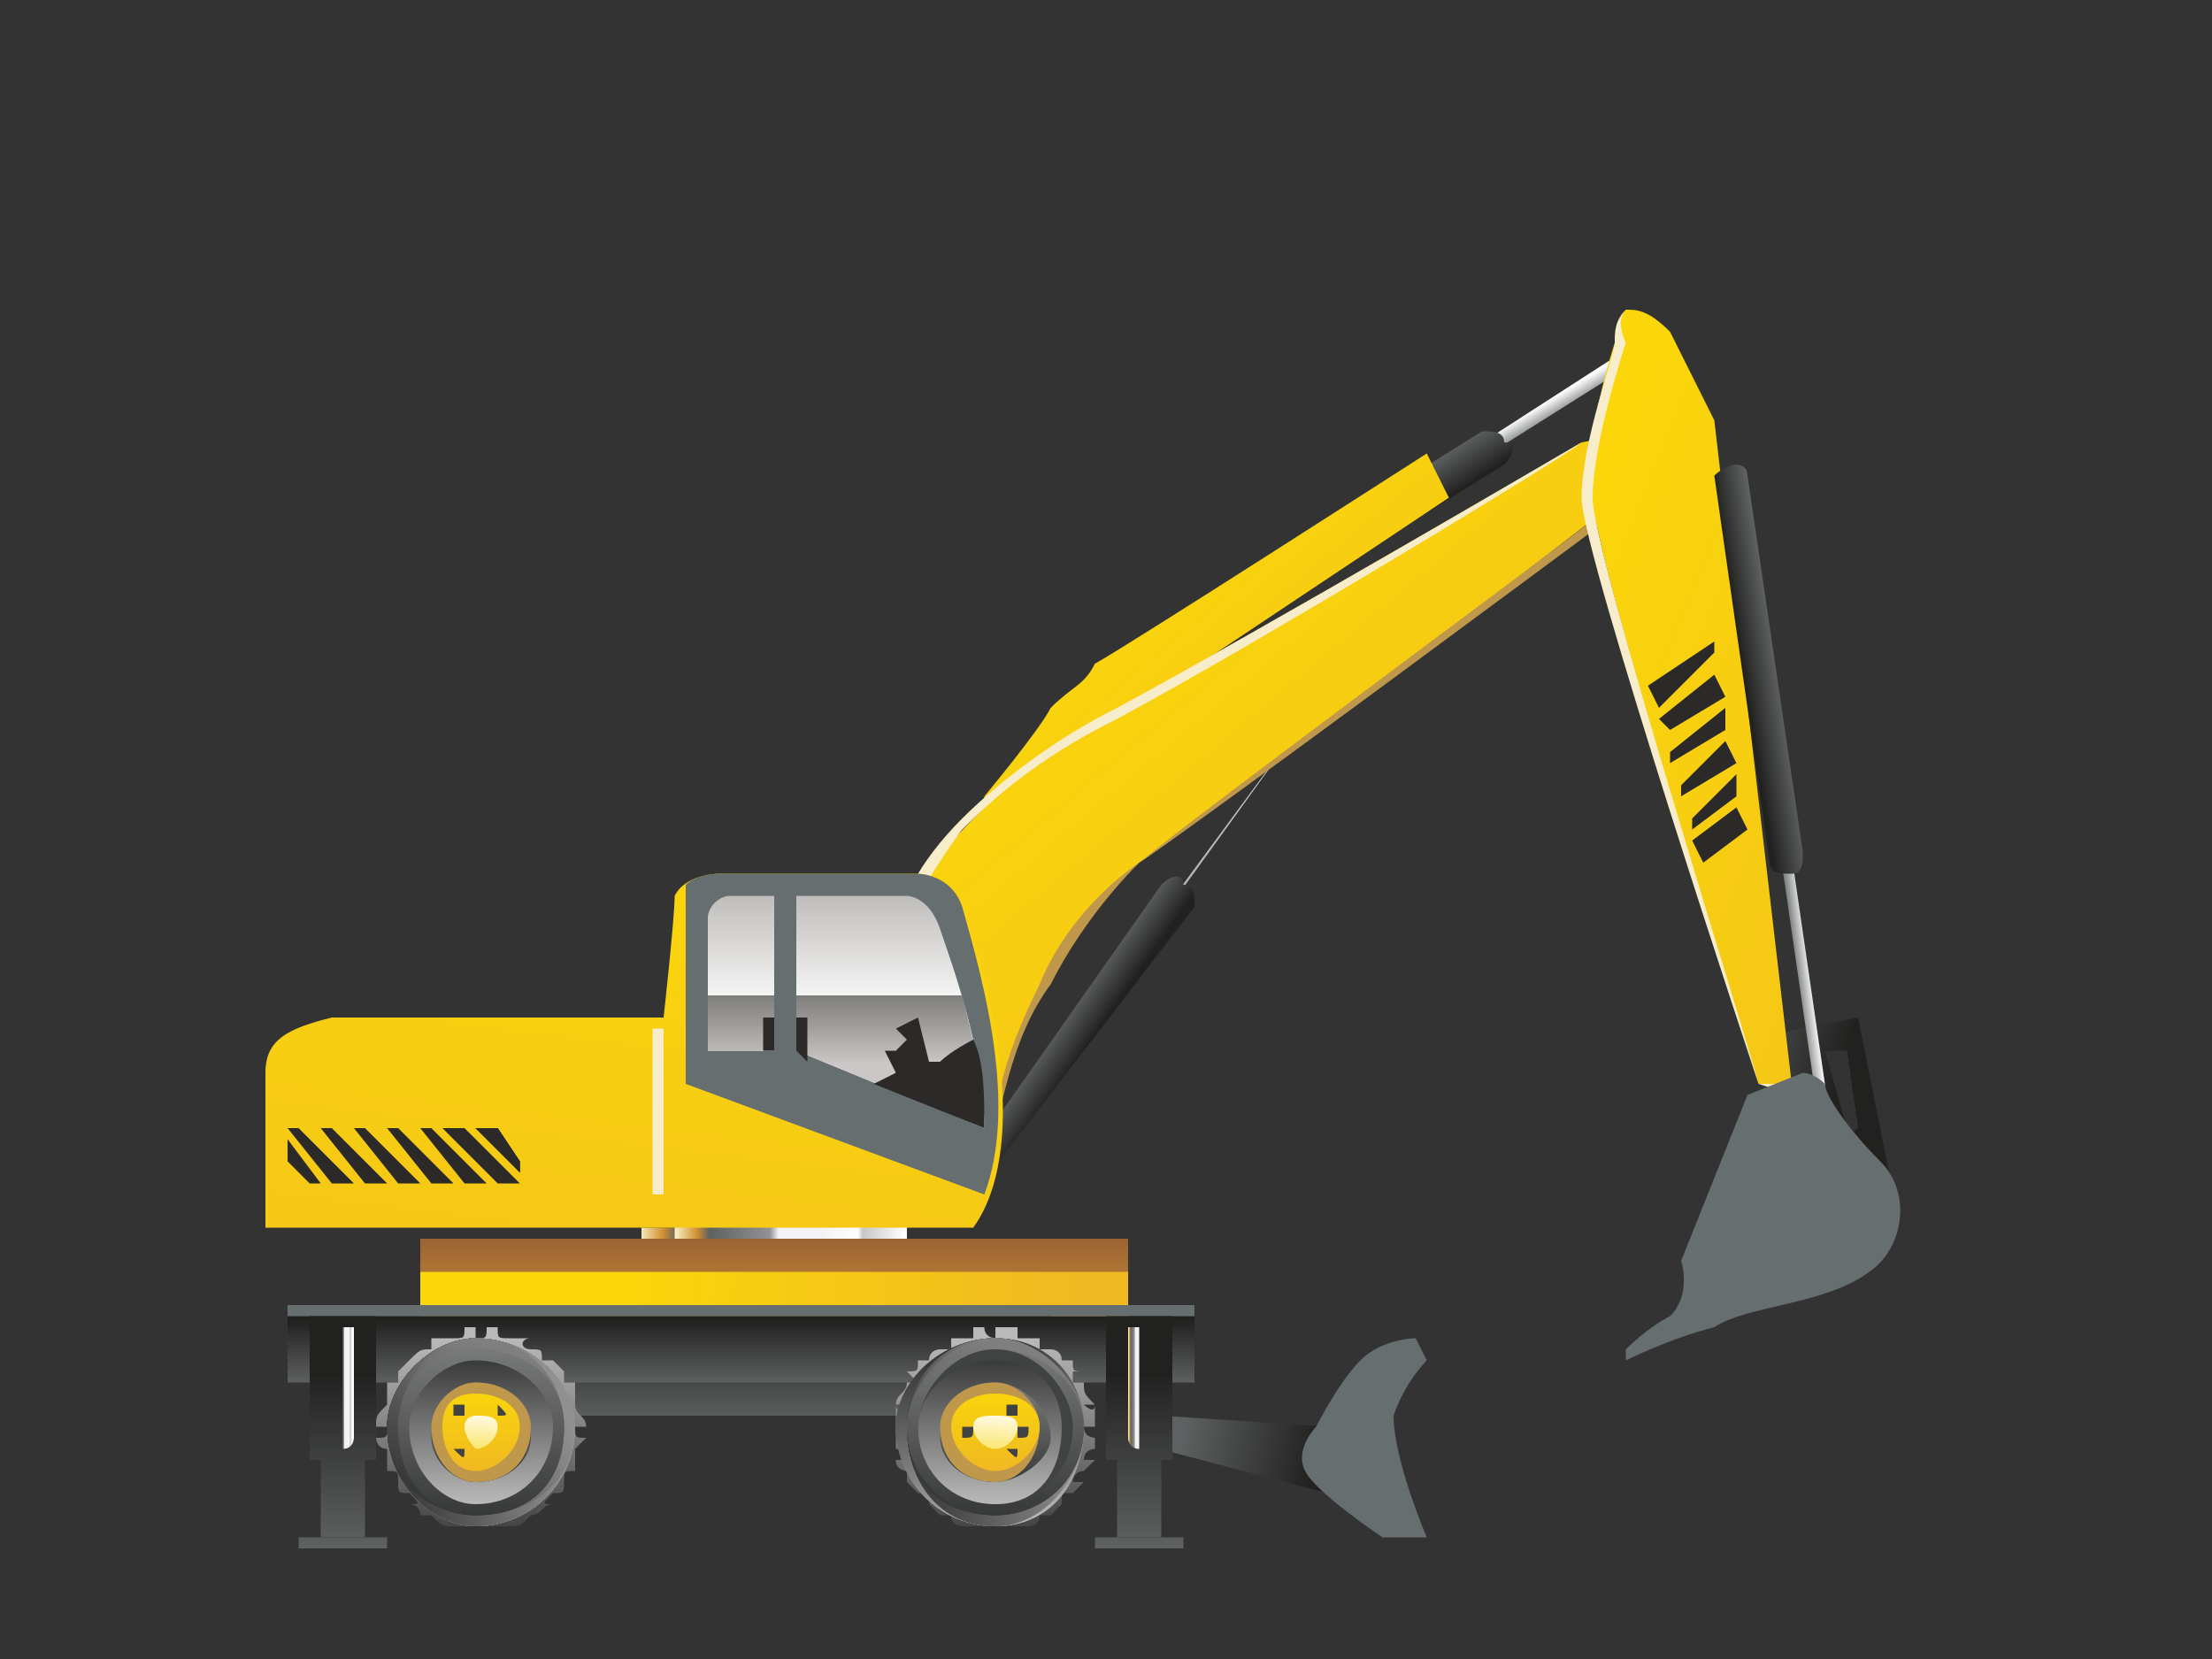 <?xml version="1.0" encoding="UTF-8"?>
<!DOCTYPE svg PUBLIC "-//W3C//DTD SVG 1.1//EN" "http://www.w3.org/Graphics/SVG/1.1/DTD/svg11.dtd">
<!-- Creator: CorelDRAW X8 -->
<svg xmlns="http://www.w3.org/2000/svg" xml:space="preserve" width="200px" height="150px" version="1.1" style="shape-rendering:geometricPrecision; text-rendering:geometricPrecision; image-rendering:optimizeQuality; fill-rule:evenodd; clip-rule:evenodd"
viewBox="0 0 200 150"
 xmlns:xlink="http://www.w3.org/1999/xlink">
 <rect x="0" y="0" width="200" height="150" fill="#333333" stroke="none"/>
 <defs>
  <style type="text/css">
   <![CDATA[
    .fil15 {fill:#2B2A29}
    .fil40 {fill:#BF984B}
    .fil12 {fill:#676E70}
    .fil37 {fill:#404342}
    .fil9 {fill:#F7EDCB;fill-rule:nonzero}
    .fil10 {fill:#BF984B;fill-rule:nonzero}
    .fil16 {fill:url(#id0)}
    .fil20 {fill:url(#id1)}
    .fil3 {fill:url(#id2)}
    .fil68 {fill:url(#id3)}
    .fil14 {fill:url(#id4)}
    .fil49 {fill:url(#id5)}
    .fil38 {fill:url(#id6)}
    .fil36 {fill:url(#id7)}
    .fil17 {fill:url(#id8)}
    .fil24 {fill:url(#id9)}
    .fil27 {fill:url(#id10)}
    .fil48 {fill:url(#id11)}
    .fil60 {fill:url(#id12)}
    .fil39 {fill:url(#id13)}
    .fil47 {fill:url(#id14)}
    .fil58 {fill:url(#id15)}
    .fil2 {fill:url(#id16)}
    .fil4 {fill:url(#id17)}
    .fil51 {fill:url(#id18)}
    .fil1 {fill:url(#id19)}
    .fil26 {fill:url(#id20)}
    .fil67 {fill:url(#id21)}
    .fil29 {fill:url(#id22)}
    .fil11 {fill:url(#id23)}
    .fil65 {fill:url(#id24)}
    .fil64 {fill:url(#id25)}
    .fil23 {fill:url(#id26)}
    .fil57 {fill:url(#id27)}
    .fil0 {fill:url(#id28)}
    .fil61 {fill:url(#id29)}
    .fil33 {fill:url(#id30)}
    .fil66 {fill:url(#id31)}
    .fil31 {fill:url(#id32)}
    .fil19 {fill:url(#id33)}
    .fil62 {fill:url(#id34)}
    .fil59 {fill:url(#id35)}
    .fil25 {fill:url(#id36)}
    .fil30 {fill:url(#id37)}
    .fil28 {fill:url(#id38)}
    .fil46 {fill:url(#id39)}
    .fil35 {fill:url(#id40)}
    .fil5 {fill:url(#id41)}
    .fil53 {fill:url(#id42)}
    .fil13 {fill:url(#id43)}
    .fil44 {fill:url(#id44)}
    .fil63 {fill:url(#id45)}
    .fil7 {fill:url(#id46)}
    .fil22 {fill:url(#id47)}
    .fil6 {fill:url(#id48)}
    .fil41 {fill:url(#id49)}
    .fil34 {fill:url(#id50)}
    .fil18 {fill:url(#id51)}
    .fil54 {fill:url(#id52)}
    .fil21 {fill:url(#id53)}
    .fil42 {fill:url(#id54)}
    .fil50 {fill:url(#id55)}
    .fil56 {fill:url(#id56)}
    .fil32 {fill:url(#id57)}
    .fil52 {fill:url(#id58)}
    .fil45 {fill:url(#id59)}
    .fil8 {fill:url(#id60)}
    .fil43 {fill:url(#id61)}
    .fil55 {fill:url(#id62)}
   ]]>
  </style>
  <linearGradient id="id0" gradientUnits="userSpaceOnUse" x1="157.302" y1="83.61" x2="169.291" y2="87.047">
   <stop offset="0" style="stop-opacity:1; stop-color:#5F6262"/>
   <stop offset="1" style="stop-opacity:1; stop-color:#212220"/>
  </linearGradient>
  <linearGradient id="id1" gradientUnits="userSpaceOnUse" x1="57.469" y1="107.05" x2="97.995" y2="109.883">
   <stop offset="0" style="stop-opacity:1; stop-color:#FAD60B"/>
   <stop offset="1" style="stop-opacity:1; stop-color:#F0B921"/>
  </linearGradient>
  <linearGradient id="id2" gradientUnits="userSpaceOnUse" x1="81.685" y1="117.069" x2="61.125" y2="117.069">
   <stop offset="0" style="stop-opacity:1; stop-color:#FEFEFE"/>
   <stop offset="0.18" style="stop-opacity:1; stop-color:#C8C6C6"/>
   <stop offset="0.2" style="stop-opacity:1; stop-color:#FEFEFE"/>
   <stop offset="0.361" style="stop-opacity:1; stop-color:#F3F3F5"/>
   <stop offset="0.549" style="stop-opacity:1; stop-color:#F3F3F5"/>
   <stop offset="0.588" style="stop-opacity:1; stop-color:#929294"/>
   <stop offset="0.851" style="stop-opacity:1; stop-color:#5E6161"/>
   <stop offset="0.91" style="stop-opacity:1; stop-color:#D19032"/>
   <stop offset="1" style="stop-opacity:1; stop-color:#F8EDC3"/>
  </linearGradient>
  <linearGradient id="id3" gradientUnits="userSpaceOnUse" xlink:href="#id2" x1="31.87" y1="136.004" x2="30.547" y2="136.004">
  </linearGradient>
  <linearGradient id="id4" gradientUnits="userSpaceOnUse" x1="58.773" y1="96.212" x2="58.773" y2="90.122">
   <stop offset="0" style="stop-opacity:1; stop-color:#CCC7C7"/>
   <stop offset="1" style="stop-opacity:1; stop-color:#7F7F7C"/>
  </linearGradient>
  <linearGradient id="id5" gradientUnits="userSpaceOnUse" x1="37.767" y1="114.328" x2="53.614" y2="116.606">
   <stop offset="0" style="stop-opacity:1; stop-color:#373938"/>
   <stop offset="1" style="stop-opacity:1; stop-color:#9B9A9A"/>
  </linearGradient>
  <linearGradient id="id6" gradientUnits="userSpaceOnUse" x1="101.783" y1="122.791" x2="101.783" y2="135.934">
   <stop offset="0" style="stop-opacity:1; stop-color:#373938"/>
   <stop offset="1" style="stop-opacity:1; stop-color:#BAB9B9"/>
  </linearGradient>
  <linearGradient id="id7" gradientUnits="userSpaceOnUse" x1="76.72" y1="137.048" x2="76.72" y2="121.566">
   <stop offset="0" style="stop-opacity:1; stop-color:#373938"/>
   <stop offset="1" style="stop-opacity:1; stop-color:#7A7B7B"/>
  </linearGradient>
  <linearGradient id="id8" gradientUnits="userSpaceOnUse" xlink:href="#id1" x1="152.916" y1="24.108" x2="217.97" y2="50.378">
  </linearGradient>
  <linearGradient id="id9" gradientUnits="userSpaceOnUse" xlink:href="#id6" x1="75.639" y1="140.203" x2="75.309" y2="121.327">
  </linearGradient>
  <linearGradient id="id10" gradientUnits="userSpaceOnUse" x1="98.22" y1="114.835" x2="106.943" y2="128.409">
   <stop offset="0" style="stop-opacity:1; stop-color:#373938"/>
   <stop offset="1" style="stop-opacity:1; stop-color:#AFADAE"/>
  </linearGradient>
  <linearGradient id="id11" gradientUnits="userSpaceOnUse" x1="42.867" y1="112.915" x2="56.744" y2="119.253">
   <stop offset="0" style="stop-opacity:1; stop-color:#373938"/>
   <stop offset="1" style="stop-opacity:1; stop-color:#A3A1A0"/>
  </linearGradient>
  <linearGradient id="id12" gradientUnits="userSpaceOnUse" x1="36.184" y1="133.274" x2="36.516" y2="126.953">
   <stop offset="0" style="stop-opacity:1; stop-color:#FAD60B"/>
   <stop offset="1" style="stop-opacity:1; stop-color:#FEFEFE"/>
  </linearGradient>
  <linearGradient id="id13" gradientUnits="userSpaceOnUse" xlink:href="#id7" x1="79.947" y1="134.246" x2="79.947" y2="125.1">
  </linearGradient>
  <linearGradient id="id14" gradientUnits="userSpaceOnUse" x1="47.073" y1="113.184" x2="59.431" y2="123.892">
   <stop offset="0" style="stop-opacity:1; stop-color:#373938"/>
   <stop offset="1" style="stop-opacity:1; stop-color:#A7A7A8"/>
  </linearGradient>
  <linearGradient id="id15" gradientUnits="userSpaceOnUse" xlink:href="#id7" x1="33.499" y1="134.246" x2="33.499" y2="125.1">
  </linearGradient>
  <linearGradient id="id16" gradientUnits="userSpaceOnUse" xlink:href="#id2" x1="81.003" y1="121.547" x2="57.848" y2="121.547">
  </linearGradient>
  <linearGradient id="id17" gradientUnits="userSpaceOnUse" x1="32.747" y1="119.725" x2="32.747" y2="112.093">
   <stop offset="0" style="stop-opacity:1; stop-color:#D19032"/>
   <stop offset="1" style="stop-opacity:1; stop-color:#9A6433"/>
  </linearGradient>
  <linearGradient id="id18" gradientUnits="userSpaceOnUse" x1="30.776" y1="119.188" x2="44.356" y2="112.986">
   <stop offset="0" style="stop-opacity:1; stop-color:#373938"/>
   <stop offset="1" style="stop-opacity:1; stop-color:#90908F"/>
  </linearGradient>
  <linearGradient id="id19" gradientUnits="userSpaceOnUse" xlink:href="#id0" x1="108.474" y1="74.342" x2="111.172" y2="76.24">
  </linearGradient>
  <linearGradient id="id20" gradientUnits="userSpaceOnUse" x1="101.877" y1="117.919" x2="106.374" y2="133.236">
   <stop offset="0" style="stop-opacity:1; stop-color:#373938"/>
   <stop offset="1" style="stop-opacity:1; stop-color:#B4B3B4"/>
  </linearGradient>
  <linearGradient id="id21" gradientUnits="userSpaceOnUse" xlink:href="#id0" x1="24.122" y1="140.081" x2="24.122" y2="124.294">
  </linearGradient>
  <linearGradient id="id22" gradientUnits="userSpaceOnUse" xlink:href="#id11" x1="89.314" y1="112.918" x2="103.191" y2="119.256">
  </linearGradient>
  <linearGradient id="id23" gradientUnits="userSpaceOnUse" xlink:href="#id1" x1="98.09" y1="82.821" x2="89.57" y2="154.331">
  </linearGradient>
  <linearGradient id="id24" gradientUnits="userSpaceOnUse" xlink:href="#id0" x1="24.121" y1="140.081" x2="24.121" y2="124.293">
  </linearGradient>
  <linearGradient id="id25" gradientUnits="userSpaceOnUse" xlink:href="#id2" x1="103.354" y1="136.004" x2="102.033" y2="136.004">
  </linearGradient>
  <linearGradient id="id26" gradientUnits="userSpaceOnUse" xlink:href="#id0" x1="20.648" y1="125.174" x2="20.648" y2="119.409">
  </linearGradient>
  <linearGradient id="id27" gradientUnits="userSpaceOnUse" xlink:href="#id6" x1="55.336" y1="122.791" x2="55.336" y2="135.934">
  </linearGradient>
  <linearGradient id="id28" gradientUnits="userSpaceOnUse" x1="83.024" y1="111.666" x2="81.816" y2="110.721">
   <stop offset="0" style="stop-opacity:1; stop-color:#808384"/>
   <stop offset="1" style="stop-opacity:1; stop-color:#FEFEFE"/>
  </linearGradient>
  <linearGradient id="id29" gradientUnits="userSpaceOnUse" xlink:href="#id0" x1="95.609" y1="140.081" x2="95.609" y2="124.293">
  </linearGradient>
  <linearGradient id="id30" gradientUnits="userSpaceOnUse" x1="74.692" y1="123.639" x2="86.616" y2="113.308">
   <stop offset="0" style="stop-opacity:1; stop-color:#373938"/>
   <stop offset="1" style="stop-opacity:1; stop-color:#8A8B8B"/>
  </linearGradient>
  <linearGradient id="id31" gradientUnits="userSpaceOnUse" xlink:href="#id0" x1="24.122" y1="140.08" x2="24.122" y2="124.294">
  </linearGradient>
  <linearGradient id="id32" gradientUnits="userSpaceOnUse" x1="80.24" y1="116.594" x2="95.977" y2="114.331">
   <stop offset="0" style="stop-opacity:1; stop-color:#373938"/>
   <stop offset="1" style="stop-opacity:1; stop-color:#979695"/>
  </linearGradient>
  <linearGradient id="id33" gradientUnits="userSpaceOnUse" xlink:href="#id0" x1="164.485" y1="84.024" x2="161.46" y2="84.512">
  </linearGradient>
  <linearGradient id="id34" gradientUnits="userSpaceOnUse" xlink:href="#id0" x1="95.609" y1="140.08" x2="95.609" y2="124.294">
  </linearGradient>
  <linearGradient id="id35" gradientUnits="userSpaceOnUse" xlink:href="#id1" x1="52.503" y1="125.46" x2="52.503" y2="132.862">
  </linearGradient>
  <linearGradient id="id36" gradientUnits="userSpaceOnUse" xlink:href="#id6" x1="103.709" y1="121.417" x2="103.709" y2="138.172">
  </linearGradient>
  <linearGradient id="id37" gradientUnits="userSpaceOnUse" xlink:href="#id5" x1="84.217" y1="114.328" x2="100.064" y2="116.606">
  </linearGradient>
  <linearGradient id="id38" gradientUnits="userSpaceOnUse" xlink:href="#id14" x1="93.52" y1="113.184" x2="105.878" y2="123.892">
  </linearGradient>
  <linearGradient id="id39" gradientUnits="userSpaceOnUse" xlink:href="#id10" x1="51.775" y1="114.838" x2="60.498" y2="128.412">
  </linearGradient>
  <linearGradient id="id40" gradientUnits="userSpaceOnUse" x1="74.244" y1="132.482" x2="78.461" y2="118.122">
   <stop offset="0" style="stop-opacity:1; stop-color:#373938"/>
   <stop offset="1" style="stop-opacity:1; stop-color:#7F7F7F"/>
  </linearGradient>
  <linearGradient id="id41" gradientUnits="userSpaceOnUse" xlink:href="#id1" x1="140.169" y1="21.673" x2="184.12" y2="74.075">
  </linearGradient>
  <linearGradient id="id42" gradientUnits="userSpaceOnUse" x1="27.25" y1="127.94" x2="35.544" y2="115.035">
   <stop offset="0" style="stop-opacity:1; stop-color:#373938"/>
   <stop offset="1" style="stop-opacity:1; stop-color:#858483"/>
  </linearGradient>
  <linearGradient id="id43" gradientUnits="userSpaceOnUse" x1="94.019" y1="79.279" x2="94.019" y2="91.586">
   <stop offset="0" style="stop-opacity:1; stop-color:#B5B3B1"/>
   <stop offset="1" style="stop-opacity:1; stop-color:#FEFEFE"/>
  </linearGradient>
  <linearGradient id="id44" gradientUnits="userSpaceOnUse" xlink:href="#id6" x1="57.261" y1="121.417" x2="57.261" y2="138.172">
  </linearGradient>
  <linearGradient id="id45" gradientUnits="userSpaceOnUse" xlink:href="#id0" x1="95.609" y1="140.081" x2="95.609" y2="124.294">
  </linearGradient>
  <linearGradient id="id46" gradientUnits="userSpaceOnUse" xlink:href="#id0" x1="139.302" y1="35.212" x2="141.291" y2="38.255">
  </linearGradient>
  <linearGradient id="id47" gradientUnits="userSpaceOnUse" xlink:href="#id0" x1="33.096" y1="128.722" x2="33.096" y2="119.364">
  </linearGradient>
  <linearGradient id="id48" gradientUnits="userSpaceOnUse" xlink:href="#id28" x1="97.707" y1="63.567" x2="96.86" y2="62.159">
  </linearGradient>
  <linearGradient id="id49" gradientUnits="userSpaceOnUse" xlink:href="#id1" x1="98.947" y1="125.46" x2="98.947" y2="132.862">
  </linearGradient>
  <linearGradient id="id50" gradientUnits="userSpaceOnUse" xlink:href="#id42" x1="73.7" y1="127.94" x2="81.993" y2="115.035">
  </linearGradient>
  <linearGradient id="id51" gradientUnits="userSpaceOnUse" xlink:href="#id28" x1="156.228" y1="37.463" x2="157.579" y2="37.297">
  </linearGradient>
  <linearGradient id="id52" gradientUnits="userSpaceOnUse" xlink:href="#id40" x1="27.794" y1="132.482" x2="32.011" y2="118.12">
  </linearGradient>
  <linearGradient id="id53" gradientUnits="userSpaceOnUse" xlink:href="#id0" x1="109.596" y1="116.466" x2="121.596" y2="119.017">
  </linearGradient>
  <linearGradient id="id54" gradientUnits="userSpaceOnUse" xlink:href="#id12" x1="82.629" y1="133.274" x2="82.96" y2="126.953">
  </linearGradient>
  <linearGradient id="id55" gradientUnits="userSpaceOnUse" xlink:href="#id32" x1="33.792" y1="116.591" x2="49.529" y2="114.329">
  </linearGradient>
  <linearGradient id="id56" gradientUnits="userSpaceOnUse" xlink:href="#id7" x1="30.271" y1="137.049" x2="30.271" y2="121.566">
  </linearGradient>
  <linearGradient id="id57" gradientUnits="userSpaceOnUse" xlink:href="#id18" x1="77.226" y1="119.186" x2="90.806" y2="112.983">
  </linearGradient>
  <linearGradient id="id58" gradientUnits="userSpaceOnUse" xlink:href="#id30" x1="28.247" y1="123.642" x2="40.171" y2="113.31">
  </linearGradient>
  <linearGradient id="id59" gradientUnits="userSpaceOnUse" xlink:href="#id20" x1="55.426" y1="117.919" x2="59.925" y2="133.236">
  </linearGradient>
  <linearGradient id="id60" gradientUnits="userSpaceOnUse" xlink:href="#id1" x1="127.45" y1="31.599" x2="153.587" y2="62.748">
  </linearGradient>
  <linearGradient id="id61" gradientUnits="userSpaceOnUse" xlink:href="#id6" x1="29.192" y1="140.203" x2="28.863" y2="121.33">
  </linearGradient>
  <linearGradient id="id62" gradientUnits="userSpaceOnUse" xlink:href="#id7" x1="30.272" y1="137.048" x2="30.272" y2="121.566">
  </linearGradient>
 </defs>
 <g id="Слой_x0020_1">
  <path class="fil0" d="M87 107c-1,0 0,1 0,1 0,0 0,0 0,0l31 -43c1,0 1,0 0,-1 0,0 0,0 0,1l-31 42z"/>
  <path class="fil1" d="M86 107c-1,0 -1,1 0,2 1,0 2,0 2,-1l20 -26c0,-1 0,-2 -1,-2 0,-1 -1,-1 -2,0l-19 27z"/>
  <polygon class="fil2" points="58,116 81,116 81,111 58,111 "/>
  <polygon class="fil3" points="61,112 82,112 82,110 61,110 "/>
  <polygon class="fil4" points="38,119 102,119 102,112 38,112 "/>
  <path class="fil5" d="M81 97c0,-3 0,-8 0,-12 1,-5 7,-13 20,-21 13,-7 42,-24 42,-24l5 -1 1 3 -5 5c0,0 -35,27 -41,31 -6,5 -12,16 -13,24 -3,-2 -6,-4 -9,-5z"/>
  <path class="fil6" d="M103 60c-1,1 -1,1 -1,1 0,0 1,0 1,0l46 -29c0,0 0,0 0,-1 0,0 0,0 -1,0l-45 29z"/>
  <path class="fil7" d="M102 59c-1,1 -1,2 -1,3 1,1 2,1 3,0l32 -20c1,-1 1,-2 0,-2 0,-1 -1,-1 -2,-1l-32 20z"/>
  <path class="fil8" d="M129 41l2 4 -27 18 -15 10 0 -1c0,0 5,-6 6,-8 2,-2 3,-2 4,-4 2,-1 30,-19 30,-19z"/>
  <path class="fil9" d="M81 97c0,-2 0,-4 0,-6 0,-2 0,-4 0,-6 1,-2 3,-6 6,-10 4,-4 8,-7 14,-10 13,-7 41,-24 42,-25l5 -1 0 0 -5 1 0 0 0 0c0,0 -29,17 -42,24 -6,3 -11,7 -14,10l0 0c-4,4 -6,8 -6,11 0,2 -1,4 -1,6 0,2 0,4 0,6l1 0z"/>
  <path class="fil10" d="M149 42l-5 5c-1,1 -35,26 -41,31 -3,2 -7,6 -9,11 -2,4 -4,9 -4,13l0 0c1,-4 2,-9 5,-13 2,-4 5,-8 8,-11 6,-4 41,-30 41,-30l0 0 0 0 5 -6 0 0z"/>
  <path class="fil11" d="M88 111l-64 0c0,0 0,-11 0,-14 0,-3 2,-4 6,-5 4,0 30,0 30,0 0,0 1,-9 1,-11 1,-2 4,-2 4,-2l18 0c0,0 3,0 4,3 3,8 6,22 1,29z"/>
  <path class="fil12" d="M62 80c1,-1 3,-1 3,-1l18 0c0,0 3,0 4,3 2,7 5,18 2,26l-27 -10 0 -18z"/>
  <path class="fil13" d="M66 81l4 0 0 14 -6 0 0 -12c0,-1 1,-2 2,-2l0 0zm6 0l10 0c0,0 2,0 3,3 1,3 4,11 4,18l-17 -7 0 -14z"/>
  <path class="fil14" d="M70 90l0 5 -6 0 0 -5 6 0 0 0zm17 0l-15 0 0 5 17 7c0,-4 -1,-8 -2,-12z"/>
  <path class="fil15" d="M70 92l0 3 -1 0 0 -3c0,0 0,0 1,0l0 0zm18 2c0,0 -2,1 -3,2 0,0 -1,0 -1,0l-1 -4 -2 1 1 1 -1 1 -1 0 1 2 -2 1 10 4c0,-3 0,-6 -1,-8l0 0zm-15 2c0,-2 0,-4 0,-4 -1,0 -1,0 -1,0l0 3 1 1z"/>
  <path class="fil9" d="M60 93c0,0 0,0 -1,0 0,0 0,0 0,0l0 15 -35 0c0,0 0,0 0,0 0,0 0,0 0,0l35 0 0 0 1 0 29 0c0,0 0,0 0,0 0,0 0,0 0,0l-29 0 0 -15z"/>
  <path class="fil10" d="M89 108c1,0 1,0 1,0 0,0 0,0 -1,0l-65 0c0,0 0,0 0,0 0,0 0,0 0,0l65 0z"/>
  <path class="fil10" d="M60 93c0,-1 0,-1 0,-1 0,0 0,0 0,1l0 15c0,0 0,0 0,0 0,0 0,0 0,0l0 -15z"/>
  <polygon class="fil16" points="158,94 168,92 171,107 164,109 165,104 168,102 167,95 165,95 167,102 165,103 162,99 "/>
  <polygon class="fil15" points="45,102 43,102 47,106 47,105 "/>
  <polygon class="fil15" points="45,102 43,102 47,106 47,105 "/>
  <polygon class="fil15" points="45,102 43,102 47,106 47,105 "/>
  <polygon class="fil15" points="42,102 40,102 45,107 47,107 "/>
  <polygon class="fil15" points="39,102 38,102 42,107 44,107 "/>
  <polygon class="fil15" points="36,102 35,102 39,107 41,107 "/>
  <polygon class="fil15" points="33,102 32,102 36,107 38,107 "/>
  <polygon class="fil15" points="30,102 29,102 33,107 35,107 "/>
  <polygon class="fil15" points="27,102 26,102 30,107 32,107 "/>
  <polygon class="fil15" points="26,103 26,105 28,107 29,107 "/>
  <path class="fil17" d="M146 31c0,0 -3,9 -2,14 0,5 15,53 15,53l3 0 -7 -60c0,0 -3,-6 -4,-8 -2,-2 -3,-2 -4,-2 -1,1 -1,3 -1,3z"/>
  <path class="fil18" d="M157 43c0,0 0,0 0,0 -1,0 -1,0 -1,0l8 55c0,1 0,1 1,1 0,0 0,0 0,-1l-8 -55z"/>
  <path class="fil19" d="M158 43c0,-1 -1,-1 -1,-1 -1,0 -2,1 -2,1l5 35c0,1 1,1 2,1 1,0 1,-1 1,-2l-5 -34z"/>
  <path class="fil9" d="M147 28c-1,1 -1,2 -1,3 0,1 -3,9 -3,14 0,5 16,53 16,53l0 0 0 0 3 1 0 -1 -3 0c-1,-4 -15,-48 -15,-53 0,-5 3,-14 3,-14l0 0 0 0c0,0 -1,-2 0,-3l0 0z"/>
  <path class="fil12" d="M158 99l-6 15c0,0 1,3 -1,5 -2,1 -4,3 -4,3l0 1c0,0 4,-2 8,-3 3,-2 10,-2 14,-5 3,-2 4,-7 1,-10 -3,-3 -5,-6 -5,-7 -1,-1 -2,-1 -2,-1l-5 2z"/>
  <path class="fil15" d="M150 64l5 -5 0 -1 -6 4 1 2 0 0zm4 14l-1 -2 4 -3 1 2 -4 3 0 0zm-1 -3l4 -3 0 -2 -4 4 0 1 0 0zm-1 -3l0 -1 4 -4 1 2 -5 3 0 0zm-1 -3l5 -3 0 -2 -5 4 0 1 0 0zm0 -3l-1 -1 5 -4 1 2 -5 3z"/>
  <polygon class="fil20" points="38,119 102,119 102,115 38,115 "/>
  <polygon class="fil21" points="103,121 105,128 120,129 120,135 101,130 100,120 "/>
  <path class="fil12" d="M119 129c0,0 2,-4 4,-6 2,-2 5,-2 5,-2l1 2c0,0 -2,2 -3,5 0,4 3,11 3,11l-4 0c0,0 -6,-4 -7,-6 -1,-2 1,-4 1,-4z"/>
  <polygon class="fil22" points="38,128 95,128 95,119 38,119 "/>
  <polygon class="fil23" points="26,125 108,125 108,119 26,119 "/>
  <path class="fil24" d="M89 120c0,0 -1,0 -1,0l0 0c0,1 0,1 0,1 -1,0 -1,0 -1,0l0 0c0,0 -1,0 -1,0l0 0c0,0 0,1 0,1 -1,0 -1,0 -1,0l0 0c0,0 -1,0 -1,1l0 0c0,0 0,0 0,0 0,0 -1,0 -1,0l0 0c0,1 0,1 -1,1l0 0c1,1 1,1 0,1 0,0 0,0 0,0l0 0c0,1 -1,1 -1,2l0 0c1,0 1,0 1,0 0,0 -1,1 -1,0l0 0c0,1 0,1 0,2l0 0c0,0 0,0 0,0 0,1 0,1 0,1l0 0c0,0 0,1 0,1l0 0c0,0 1,0 1,1 0,0 0,0 -1,0l0 0c0,1 1,1 1,1l0 0c0,0 0,0 0,1 1,0 1,0 0,0l0 0c1,1 1,1 1,1l0 0c0,0 1,0 1,0 0,1 0,1 0,1l0 0c0,0 1,1 1,1l0 0c0,0 0,0 1,0 0,0 0,0 0,0l0 0c0,1 1,1 1,1l0 0c0,0 0,0 1,0 0,0 0,0 0,0l0 0c0,0 1,0 1,0 0,0 1,0 1,0l0 0 0 0 0 0c0,0 0,0 0,0 1,0 1,0 2,0l0 0c0,0 0,0 0,0 0,0 1,0 1,0l0 0c0,0 1,0 1,-1l0 0c0,0 0,0 0,0 0,0 1,0 1,0l0 0c0,0 1,-1 1,-1l0 0c0,0 0,0 0,-1 0,0 0,0 1,0l0 0c0,0 0,0 1,-1l0 0c-1,0 -1,0 -1,0 0,-1 1,-1 1,-1l0 0c0,0 0,0 1,-1l0 0c-1,0 -1,0 -1,0 0,-1 1,-1 1,-1l0 0c0,0 0,-1 0,-1l0 0c0,0 -1,0 -1,-1 0,0 1,0 1,0l0 0c0,-1 0,-1 0,-2l0 0c0,1 -1,0 -1,0 0,0 0,0 1,0l0 0c-1,-1 -1,-1 -1,-2l0 0c0,0 -1,0 -1,0 0,0 0,0 0,-1l1 0c-1,0 -1,0 -1,-1l0 0c-1,0 -1,0 -1,0 0,0 0,0 0,0l0 0c0,-1 -1,-1 -1,-1l0 0c0,0 -1,0 -1,0 0,0 0,-1 0,-1l0 0c0,0 -1,0 -1,0l0 0c0,0 -1,0 -1,0 0,0 0,0 0,-1l0 0c-1,0 -1,0 -2,0 0,1 0,1 0,1 0,0 0,0 0,0 0,0 0,0 0,0 0,0 -1,0 -1,-1zm-1 1l0 0zm-2 1l0 0zm-2 1l0 0zm-2 2l0 0zm0 2l0 0zm-1 2l0 0zm1 3l0 0zm0 2l0 0zm2 1l0 0zm2 2l0 0zm2 1l0 0zm2 0l0 0zm2 0l0 0zm2 -1l0 0zm2 -2l0 0zm1 -1l0 0zm1 -2l0 0zm0 -3l0 0zm0 -2l0 0zm-1 -2l0 0zm-1 -2l0 0zm-2 -1l0 0zm-2 -1l0 0zm-2 0l0 0zm0 0l0 0z"/>
  <path class="fil25" d="M90 138c5,0 8,-4 8,-9 0,-4 -3,-8 -8,-8 -5,0 -9,4 -9,8 0,5 4,9 9,9z"/>
  <path class="fil26" d="M90 138c5,0 8,-4 8,-9 0,-4 -3,-8 -8,-8 -5,0 -9,4 -9,8 0,5 4,9 9,9z"/>
  <path class="fil27" d="M90 138c4,0 8,-4 8,-9 0,-4 -4,-8 -8,-8 -5,0 -8,4 -8,8 0,5 3,9 8,9z"/>
  <path class="fil28" d="M90 138c4,0 8,-4 8,-9 0,-4 -4,-8 -8,-8 -5,0 -8,4 -8,8 0,5 3,9 8,9z"/>
  <path class="fil29" d="M90 138c4,0 8,-4 8,-9 0,-4 -4,-8 -8,-8 -5,0 -8,4 -8,8 0,5 3,9 8,9z"/>
  <path class="fil30" d="M90 138c4,0 8,-4 8,-9 0,-4 -4,-8 -8,-8 -5,0 -8,4 -8,8 0,5 3,9 8,9z"/>
  <path class="fil31" d="M90 138c4,0 8,-4 8,-9 0,-4 -4,-8 -8,-8 -5,0 -8,4 -8,8 0,5 3,9 8,9z"/>
  <path class="fil32" d="M90 137c4,0 8,-3 8,-8 0,-4 -4,-8 -8,-8 -5,0 -8,4 -8,8 0,5 3,8 8,8z"/>
  <path class="fil33" d="M90 137c4,0 8,-3 8,-8 0,-4 -4,-8 -8,-8 -5,0 -8,4 -8,8 0,5 3,8 8,8z"/>
  <path class="fil34" d="M90 137c4,0 8,-3 8,-8 0,-4 -4,-8 -8,-8 -4,0 -8,4 -8,8 0,5 4,8 8,8z"/>
  <path class="fil35" d="M90 137c4,0 8,-3 8,-8 0,-4 -4,-8 -8,-8 -4,0 -8,4 -8,8 0,5 4,8 8,8z"/>
  <path class="fil36" d="M90 137c4,0 8,-3 8,-8 0,-4 -4,-7 -8,-7 -4,0 -8,3 -8,7 0,5 4,8 8,8z"/>
  <path class="fil37" d="M90 136c4,0 7,-3 7,-7 0,-3 -3,-7 -7,-7 -4,0 -7,4 -7,7 0,4 3,7 7,7z"/>
  <path class="fil38" d="M90 136c4,0 6,-3 6,-7 0,-3 -2,-6 -6,-6 -4,0 -7,3 -7,6 0,4 3,7 7,7z"/>
  <path class="fil39" d="M90 134c2,0 5,-2 5,-4 0,-3 -3,-5 -5,-5 -3,0 -5,2 -5,5 0,2 2,4 5,4z"/>
  <path class="fil40" d="M90 134c2,0 4,-2 4,-5 0,-2 -2,-4 -4,-4 -3,0 -5,2 -5,4 0,3 2,5 5,5z"/>
  <path class="fil41" d="M90 133c2,0 4,-2 4,-4 0,-2 -2,-3 -4,-3 -2,0 -4,1 -4,3 0,2 2,4 4,4z"/>
  <path class="fil37" d="M90 127c0,0 0,0 0,0 0,0 0,0 0,0 0,0 0,0 0,0 0,0 0,0 0,0z"/>
  <path class="fil37" d="M88 127c0,1 0,1 0,1 0,0 0,0 0,0 0,0 0,0 0,-1 0,0 0,0 0,0z"/>
  <path class="fil37" d="M87 129c0,1 0,1 0,1 1,0 1,0 1,-1 0,0 0,0 -1,0 0,0 0,0 0,0z"/>
  <path class="fil37" d="M88 131c0,1 0,1 0,0 0,0 0,0 0,0 0,0 0,0 0,0 0,0 0,0 0,0z"/>
  <path class="fil37" d="M90 132c0,0 0,0 0,0 0,0 0,0 0,0 0,0 0,0 0,0 0,0 0,0 0,0z"/>
  <path class="fil37" d="M92 131c0,0 0,0 0,0 0,0 0,0 -1,0 0,0 0,0 0,0 1,1 1,1 1,0z"/>
  <path class="fil37" d="M93 129c0,0 0,0 -1,0 0,0 0,0 0,0 0,1 0,1 0,1 1,0 1,0 1,-1z"/>
  <path class="fil37" d="M92 127c0,0 0,0 -1,0 0,1 0,1 0,1 1,0 1,0 1,0 0,0 0,0 0,-1z"/>
  <path class="fil42" d="M90 131c1,0 2,-1 2,-2 0,-1 -1,-1 -2,-1 -1,0 -2,0 -2,1 0,1 1,2 2,2z"/>
  <path class="fil43" d="M43 120c-1,0 -1,0 -1,0l0 0c0,1 0,1 -1,1 0,0 0,0 0,0l0 0c-1,0 -1,0 -2,0l0 0c0,0 0,1 0,1 0,0 0,0 0,0l0 0c-1,0 -1,0 -2,1l0 0c1,0 1,0 0,0 0,0 0,0 0,0l0 0c-1,1 -1,1 -1,1l0 0c0,1 0,1 0,1 0,0 0,0 -1,0l0 0c0,1 0,1 0,2l0 0c0,0 0,0 0,0 0,0 0,1 0,0l0 0c-1,1 -1,1 -1,2l0 0c1,0 1,0 1,0 0,1 0,1 -1,1l0 0c0,0 0,1 1,1l0 0c0,0 0,0 0,1 0,0 0,0 0,0l0 0c0,1 0,1 0,1l0 0c1,0 1,0 1,1 0,0 0,0 0,0l0 0c0,1 0,1 1,1l0 0c0,0 0,0 0,0 1,1 1,1 0,1l0 0c1,0 1,1 1,1l0 0c1,0 1,0 1,0 0,0 0,0 0,0l0 0c1,1 1,1 2,1l0 0c0,0 0,0 0,0 0,0 1,0 1,0l0 0c0,0 0,0 1,0 0,0 0,0 0,0l0 0 0 0c1,0 1,0 1,0 0,0 1,0 1,0l0 0c0,0 0,0 1,0 0,0 0,0 0,0l0 0c1,0 1,0 2,-1l0 0c-1,0 -1,0 0,0l0 0c0,0 0,0 0,0l0 0c1,0 1,-1 2,-1l0 0c-1,0 -1,0 0,-1 0,0 0,0 0,0l0 0c1,0 1,0 1,-1l0 0c0,0 0,0 0,0 0,-1 0,-1 1,-1l0 0c0,0 0,0 0,-1l0 0c0,0 0,0 0,0 0,-1 0,-1 0,-1l0 0c0,0 1,-1 1,-1l0 0c-1,0 -1,0 -1,-1 0,0 0,0 1,0l0 0c0,-1 -1,-1 -1,-2l0 0c0,1 0,0 0,0 0,0 0,0 0,0l0 0c0,-1 0,-1 0,-2l0 0c-1,0 -1,0 -1,0 0,0 0,0 0,-1l0 0c0,0 0,0 -1,-1l0 0c0,0 0,0 -1,0 0,0 0,0 0,0l0 0c0,-1 0,-1 -1,-1l0 0c0,0 0,0 0,0 -1,0 -1,-1 0,-1l0 0c-1,0 -1,0 -2,0l0 0c0,0 0,0 0,0 -1,0 -1,0 -1,-1l0 0c0,0 -1,0 -1,0 0,1 0,1 -1,1 0,0 0,0 0,0 0,0 0,0 0,0 0,0 0,0 0,-1zm-2 1l0 0zm-2 1l0 0zm-2 1l0 0zm-1 2l0 0zm-1 2l0 0zm0 2l0 0zm0 3l0 0zm1 2l0 0zm1 1l0 0zm2 2l0 0zm2 1l0 0zm2 0l0 0zm3 0l0 0zm4 -3l0 0zm1 -1l0 0zm1 -2l0 0zm0 -3l0 0zm0 -2l0 0zm-1 -2l0 0zm-2 -2l0 0zm-1 -1l0 0zm-2 -1l0 0zm-3 0l0 0zm0 0l0 0z"/>
  <path class="fil44" d="M43 138c5,0 9,-4 9,-9 0,-4 -4,-8 -9,-8 -4,0 -8,4 -8,8 0,5 4,9 8,9z"/>
  <path class="fil45" d="M43 138c5,0 9,-4 9,-9 0,-4 -4,-8 -9,-8 -4,0 -8,4 -8,8 0,5 4,9 8,9z"/>
  <path class="fil46" d="M43 138c5,0 9,-4 9,-9 0,-4 -4,-8 -9,-8 -4,0 -8,4 -8,8 0,5 4,9 8,9z"/>
  <path class="fil47" d="M43 138c5,0 9,-4 9,-9 0,-4 -4,-8 -9,-8 -4,0 -8,4 -8,8 0,5 4,9 8,9z"/>
  <path class="fil48" d="M43 138c5,0 9,-4 9,-9 0,-4 -4,-8 -9,-8 -4,0 -8,4 -8,8 0,5 4,9 8,9z"/>
  <path class="fil49" d="M43 138c5,0 9,-4 9,-9 0,-4 -4,-8 -9,-8 -4,0 -8,4 -8,8 0,5 4,9 8,9z"/>
  <path class="fil50" d="M43 138c5,0 9,-4 9,-9 0,-4 -4,-8 -9,-8 -4,0 -8,4 -8,8 0,5 4,9 8,9z"/>
  <path class="fil51" d="M43 137c5,0 9,-3 9,-8 0,-4 -4,-8 -9,-8 -4,0 -8,4 -8,8 0,5 4,8 8,8z"/>
  <path class="fil52" d="M43 137c5,0 8,-3 8,-8 0,-4 -3,-8 -8,-8 -4,0 -8,4 -8,8 0,5 4,8 8,8z"/>
  <path class="fil53" d="M43 137c5,0 8,-3 8,-8 0,-4 -3,-8 -8,-8 -4,0 -8,4 -8,8 0,5 4,8 8,8z"/>
  <path class="fil54" d="M43 137c5,0 8,-3 8,-8 0,-4 -3,-8 -8,-8 -4,0 -7,4 -7,8 0,5 3,8 7,8z"/>
  <path class="fil55" d="M43 137c5,0 8,-3 8,-8 0,-4 -3,-7 -8,-7 -4,0 -7,3 -7,7 0,5 3,8 7,8z"/>
  <path class="fil56" d="M43 136c4,0 7,-3 7,-7 0,-3 -3,-7 -7,-7 -3,0 -7,4 -7,7 0,4 4,7 7,7z"/>
  <path class="fil57" d="M43 136c4,0 7,-3 7,-7 0,-3 -3,-6 -7,-6 -3,0 -6,3 -6,6 0,4 3,7 6,7z"/>
  <path class="fil58" d="M43 134c3,0 5,-2 5,-4 0,-3 -2,-5 -5,-5 -2,0 -4,2 -4,5 0,2 2,4 4,4z"/>
  <path class="fil40" d="M43 134c3,0 5,-2 5,-5 0,-2 -2,-4 -5,-4 -2,0 -4,2 -4,4 0,3 2,5 4,5z"/>
  <path class="fil59" d="M43 133c2,0 4,-2 4,-4 0,-2 -2,-3 -4,-3 -2,0 -3,1 -3,3 0,2 1,4 3,4z"/>
  <path class="fil37" d="M43 127c1,0 1,0 1,0 0,0 0,0 -1,0 0,0 0,0 0,0 0,0 0,0 0,0z"/>
  <path class="fil37" d="M41 127c0,1 0,1 0,1 1,0 1,0 1,0 0,0 0,0 0,-1 0,0 0,0 -1,0z"/>
  <path class="fil37" d="M41 129c0,1 0,1 0,1 0,0 0,0 0,-1 0,0 0,0 0,0 0,0 0,0 0,0z"/>
  <path class="fil37" d="M41 131c1,1 1,1 1,0 0,0 0,0 0,0 0,0 0,0 -1,0 0,0 0,0 0,0z"/>
  <path class="fil37" d="M43 132c1,0 1,0 1,0 0,0 0,0 -1,0 0,0 0,0 0,0 0,0 0,0 0,0z"/>
  <path class="fil37" d="M45 131c1,0 1,0 0,0 0,0 0,0 0,0 0,0 0,0 0,0 0,1 0,1 0,0z"/>
  <path class="fil37" d="M46 129c0,0 0,0 0,0 0,0 0,0 0,0 0,1 0,1 0,1 0,0 0,0 0,-1z"/>
  <path class="fil37" d="M45 127c0,0 0,0 0,0 0,1 0,1 0,1 0,0 0,0 0,0 1,0 1,0 0,-1z"/>
  <path class="fil60" d="M43 131c1,0 2,-1 2,-2 0,-1 -1,-1 -2,-1 0,0 -1,0 -1,1 0,1 1,2 1,2z"/>
  <polygon class="fil12" points="26,119 108,119 108,118 26,118 "/>
  <polygon class="fil61" points="101,139 105,139 105,124 101,124 "/>
  <polygon class="fil62" points="100,132 106,132 106,119 100,119 "/>
  <polygon class="fil63" points="99,140 107,140 107,139 99,139 "/>
  <path class="fil64" d="M102 130c0,0 0,1 1,1 0,0 0,-1 0,-1l0 -10 -1 0 0 10z"/>
  <polygon class="fil65" points="29,139 33,139 33,124 29,124 "/>
  <polygon class="fil66" points="28,132 34,132 34,119 28,119 "/>
  <polygon class="fil67" points="27,140 35,140 35,139 27,139 "/>
  <path class="fil68" d="M31 130c0,0 0,1 0,1 1,0 1,-1 1,-1l0 -10 -1 0 0 10z"/>
 </g>
</svg>

